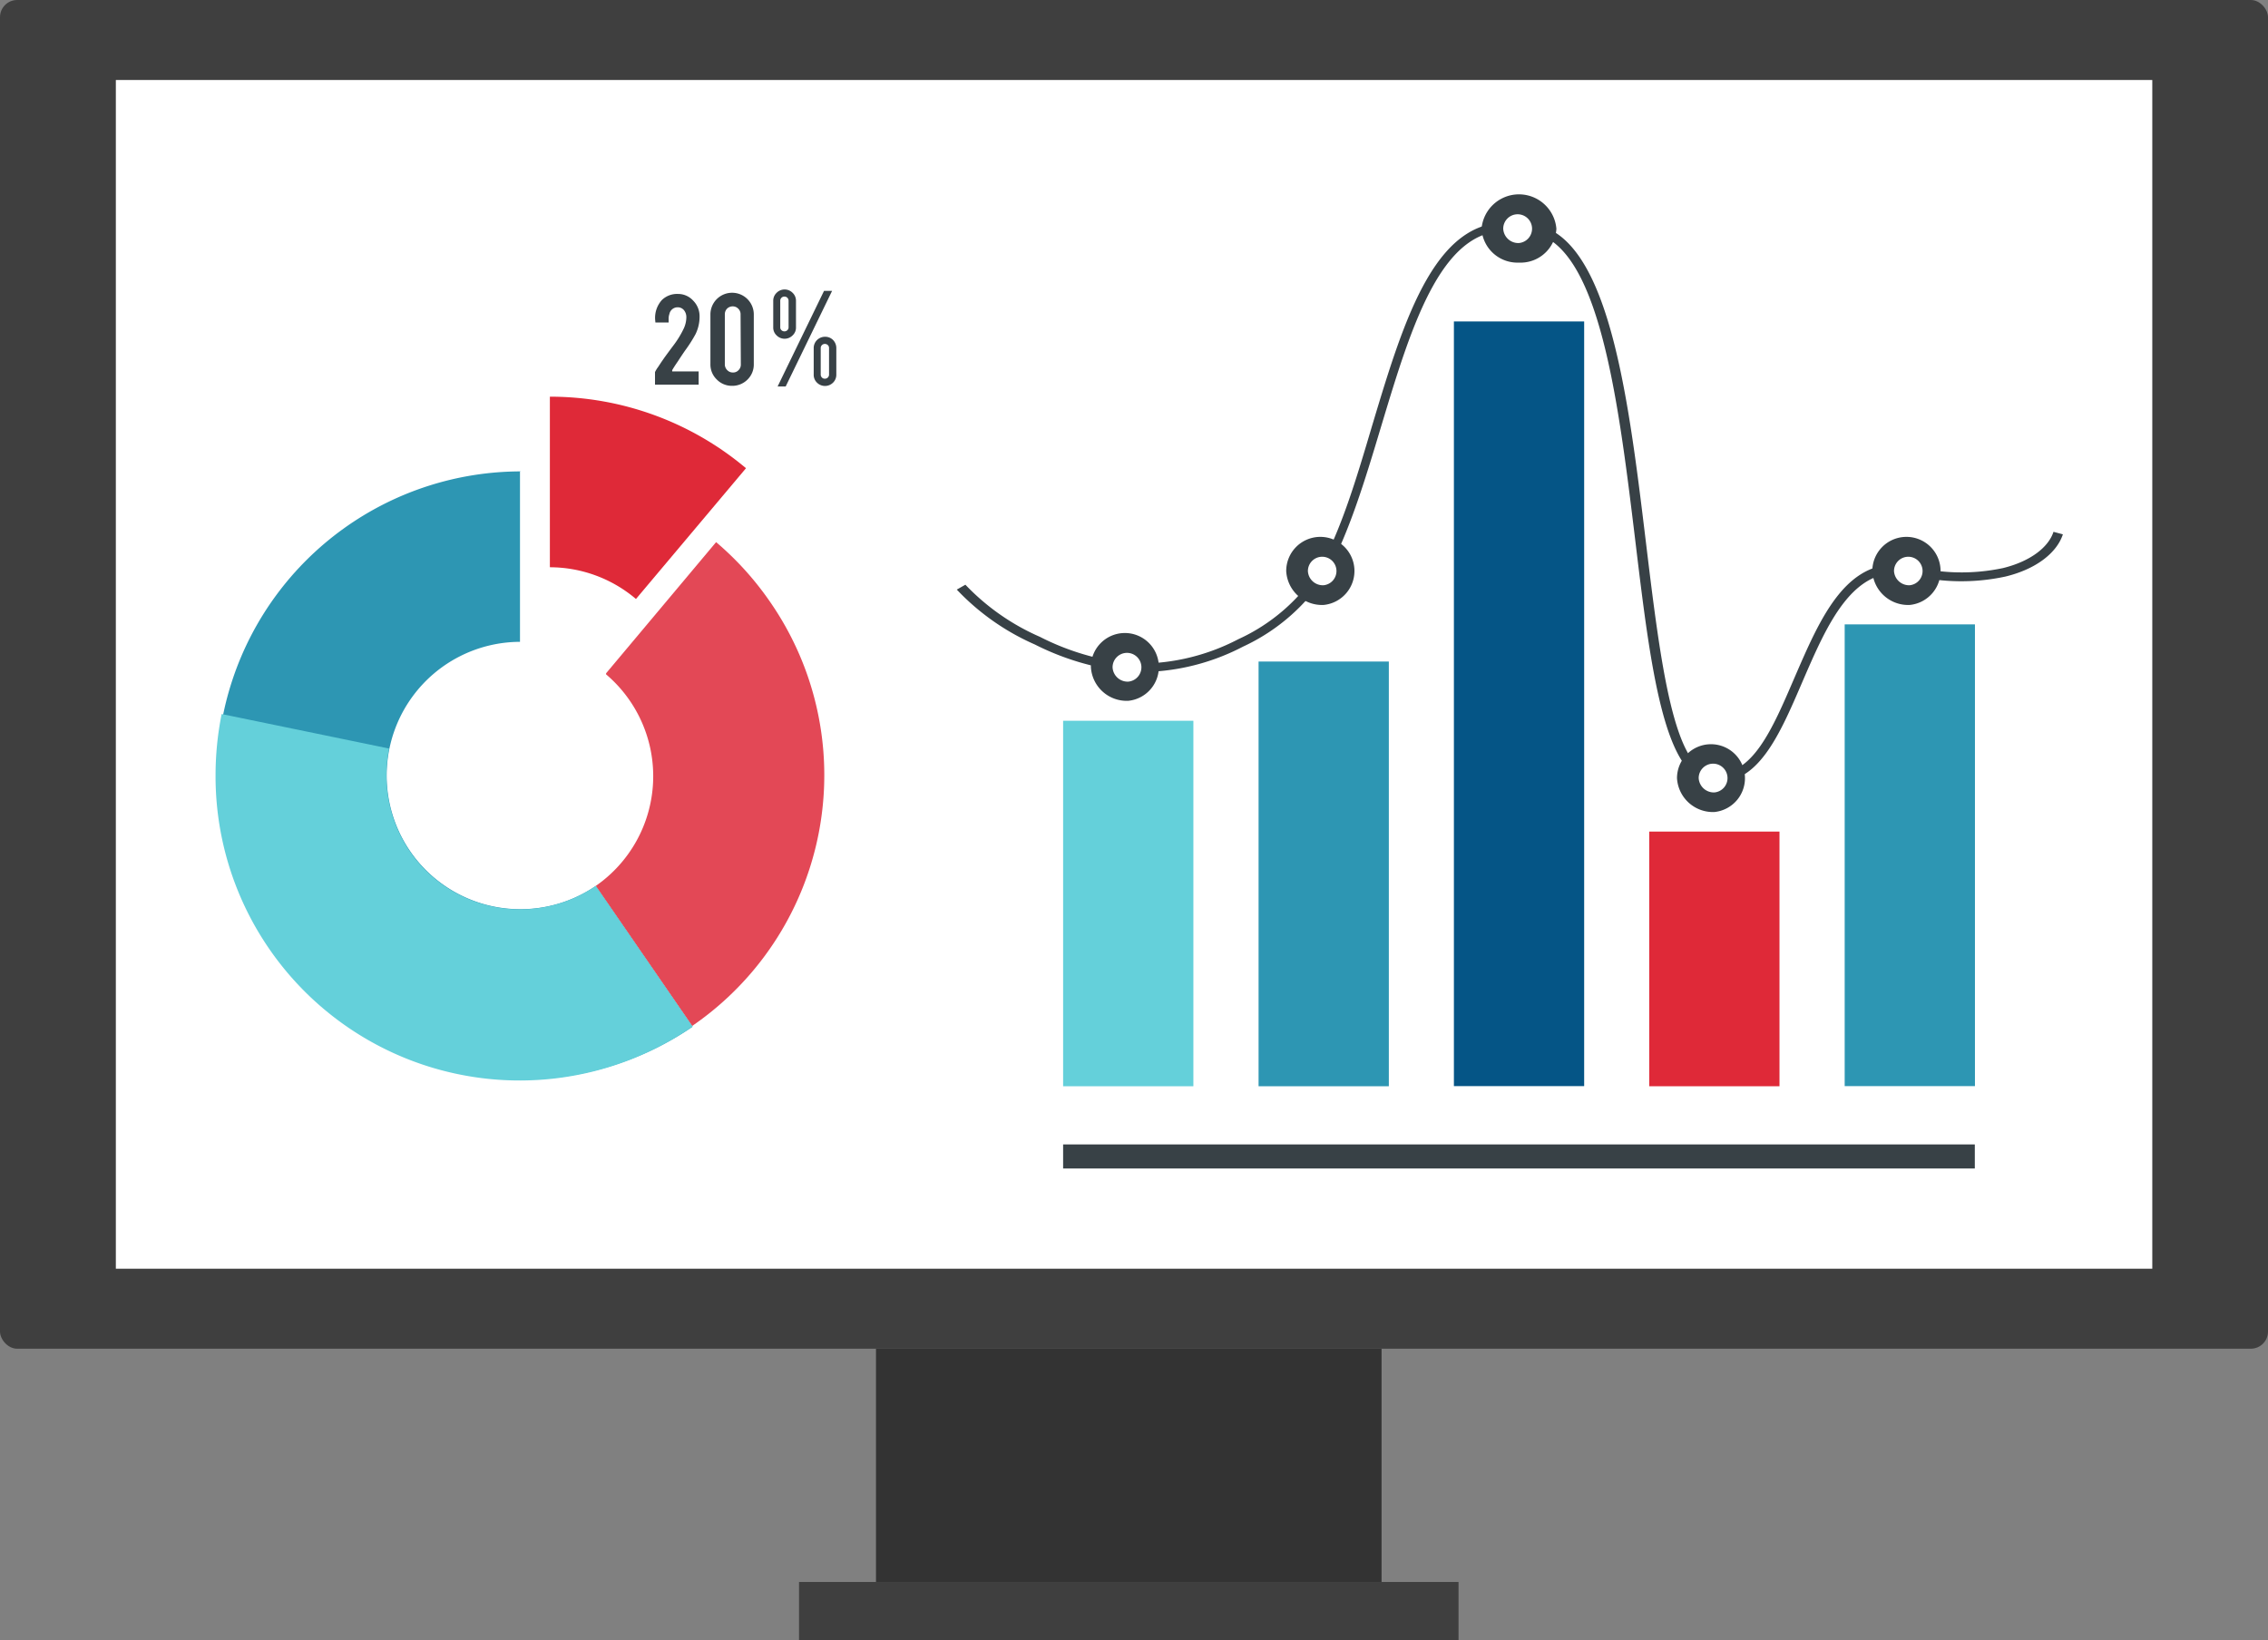 <svg xmlns="http://www.w3.org/2000/svg" viewBox="0 0 171.5 124.03"><rect x="0" y="0" width="171.5" height="124.03" fill="#808080" stroke="none"/><defs><style>.cls-1{fill:#3f3f3f;}.cls-10,.cls-2{fill:#fff;}.cls-3{fill:#333;}.cls-14,.cls-4{fill:#64d0da;}.cls-11,.cls-5{fill:#2d96b3;}.cls-6{fill:#055586;}.cls-12,.cls-7{fill:#df2938;}.cls-8,.cls-9{fill:#384146;}.cls-10,.cls-11,.cls-12,.cls-13,.cls-14,.cls-9{fill-rule:evenodd;}.cls-13{fill:#e34856;}</style></defs><g id="Capa_2" data-name="Capa 2"><g id="Capa_1-2" data-name="Capa 1"><rect class="cls-1" width="171.5" height="102" rx="1.3"/><rect class="cls-2" x="8.76" y="6.05" width="153.99" height="89.9"/><rect class="cls-3" x="66.24" y="102" width="38.23" height="17.65"/><rect class="cls-1" x="60.42" y="119.64" width="49.87" height="4.39"/><rect class="cls-4" x="80.39" y="54.51" width="9.85" height="27.64"/><rect class="cls-5" x="95.17" y="50.03" width="9.85" height="32.12"/><rect class="cls-6" x="109.94" y="24.31" width="9.85" height="57.83"/><rect class="cls-7" x="124.71" y="62.89" width="9.85" height="19.26"/><rect class="cls-8" x="80.39" y="86.55" width="68.94" height="1.82"/><rect class="cls-5" x="139.49" y="47.22" width="9.85" height="34.92"/><path class="cls-9" d="M73,44.22a17.36,17.36,0,0,0,5.63,3.94,19.21,19.21,0,0,0,6.68,2h0a16.13,16.13,0,0,0,8.33-1.82A14.19,14.19,0,0,0,99.76,43c1.63-2.84,2.82-6.83,4-10.82,2.45-8.15,4.89-16.29,11.1-15.25,6.61-.59,8.18,12.35,9.59,24,1.11,9.19,2.13,17.58,5.16,17.52h.05c2.83.29,4.37-3.33,6-7.12,2-4.61,4-9.45,8.81-8.54h0a15.13,15.13,0,0,0,7,.17c2.11-.52,3.44-1.6,3.81-2.74l.71.19c-.44,1.35-1.95,2.61-4.33,3.19a15.82,15.82,0,0,1-7.37-.16h0c-4.17-.79-6.12,3.78-8,8.13-1.72,4-3.37,7.89-6.76,7.54-3.67,0-4.72-8.64-5.86-18.11-1.38-11.41-2.91-24-8.84-23.44h-.11c-5.57-1-7.93,6.88-10.3,14.75-1.2,4-2.41,8-4.07,11h0A14.85,14.85,0,0,1,94,48.9a16.89,16.89,0,0,1-8.75,1.9h0a20,20,0,0,1-7-2.06,18.14,18.14,0,0,1-5.9-4.15Z"/><path class="cls-9" d="M129.64,61.41a2.57,2.57,0,1,0-2.83-2.56A2.72,2.72,0,0,0,129.64,61.41Z"/><path class="cls-10" d="M129.64,59.93a1.09,1.09,0,1,0-1.19-1.08A1.15,1.15,0,0,0,129.64,59.93Z"/><path class="cls-9" d="M144.41,45.75a2.58,2.58,0,1,0-2.83-2.56A2.71,2.71,0,0,0,144.41,45.75Z"/><path class="cls-10" d="M144.41,44.26a1.08,1.08,0,1,0-1.19-1.07A1.14,1.14,0,0,0,144.41,44.26Z"/><path class="cls-9" d="M100.09,45.75a2.58,2.58,0,1,0-2.83-2.56A2.71,2.71,0,0,0,100.09,45.75Z"/><path class="cls-10" d="M100.09,44.26a1.08,1.08,0,1,0-1.19-1.07A1.13,1.13,0,0,0,100.09,44.26Z"/><path class="cls-9" d="M85.32,53a2.57,2.57,0,1,0-2.83-2.56A2.71,2.71,0,0,0,85.32,53Z"/><path class="cls-10" d="M85.32,51.55a1.09,1.09,0,1,0-1.19-1.08A1.14,1.14,0,0,0,85.32,51.55Z"/><path class="cls-9" d="M114.86,19.86a2.71,2.71,0,0,0,2.83-2.56,2.84,2.84,0,0,0-5.66,0A2.72,2.72,0,0,0,114.86,19.86Z"/><path class="cls-10" d="M114.86,18.38a1.09,1.09,0,1,0-1.19-1.08A1.14,1.14,0,0,0,114.86,18.38Z"/><path class="cls-11" d="M39.32,35.62V48.54A10.11,10.11,0,1,0,45.05,67l7.32,10.65a23,23,0,1,1-13-42Z"/><path class="cls-12" d="M41.58,42.9V30a23,23,0,0,1,14.83,5.41l-8.32,9.89A10.08,10.08,0,0,0,41.58,42.9Z"/><path class="cls-13" d="M45.83,50.92,54.15,41a23.09,23.09,0,0,1,4,4.4,23,23,0,0,1-5.81,32.19L45.05,67a10.1,10.1,0,0,0,.78-16Z"/><path class="cls-14" d="M29.42,56.61,16.76,54a23.63,23.63,0,0,0-.46,4.64,23,23,0,0,0,36.07,19L45.05,67a10.11,10.11,0,0,1-15.83-8.32A10.53,10.53,0,0,1,29.42,56.61Z"/><path class="cls-8" d="M49.54,24.17a2,2,0,0,1,.52-1.49,1.65,1.65,0,0,1,1.2-.45,1.54,1.54,0,0,1,1.16.51,1.67,1.67,0,0,1,.48,1.19,3,3,0,0,1-.31,1.35,10.87,10.87,0,0,1-.8,1.25c-.11.16-.28.41-.5.75l-.19.28c-.12.18-.21.33-.27.43a.79.79,0,0,0,0,.1h2v1h-3.3v-.95a2.19,2.19,0,0,1,.23-.38l.23-.35.27-.39c.16-.22.41-.56.74-1a7.19,7.19,0,0,0,.72-1.21A2.07,2.07,0,0,0,51.9,24a.84.84,0,0,0-.17-.53.61.61,0,0,0-.5-.23.63.63,0,0,0-.61.5,1.14,1.14,0,0,0-.06.39v.26h-1Z"/><path class="cls-8" d="M57,27.54a1.59,1.59,0,0,1-.48,1.17,1.62,1.62,0,0,1-1.16.47,1.59,1.59,0,0,1-1.16-.48,1.57,1.57,0,0,1-.48-1.16V23.79a1.64,1.64,0,0,1,1.64-1.65A1.64,1.64,0,0,1,57,23.79ZM56,23.77a.58.58,0,0,0-.18-.43.57.57,0,0,0-.42-.17.61.61,0,0,0-.42.17.61.61,0,0,0-.17.43v3.76A.61.61,0,0,0,55,28a.57.57,0,0,0,.42.17.54.54,0,0,0,.42-.17.58.58,0,0,0,.18-.42Z"/><path class="cls-8" d="M60.19,24.76a.8.8,0,0,1-.25.6.85.85,0,0,1-1.22,0,.8.8,0,0,1-.25-.6v-2a.82.82,0,0,1,.25-.61.85.85,0,0,1,1.22,0,.82.82,0,0,1,.25.61Zm-.78,4.47H58.8L62.31,22h.61ZM59,24.75a.29.29,0,0,0,.09.22.32.32,0,0,0,.23.09.31.31,0,0,0,.22-.09.29.29,0,0,0,.09-.22v-2a.32.32,0,0,0-.09-.23.31.31,0,0,0-.22-.09.31.31,0,0,0-.32.32Zm3.39.72a.82.82,0,0,1,.61.25.87.87,0,0,1,.24.61v2a.82.82,0,0,1-.25.61.86.86,0,0,1-1.21,0,.82.82,0,0,1-.25-.61v-2a.85.85,0,0,1,.86-.86Zm.3.85a.29.29,0,0,0-.09-.22.32.32,0,0,0-.23-.09.31.31,0,0,0-.31.31v2a.32.32,0,0,0,.09.23.29.29,0,0,0,.22.09.31.31,0,0,0,.32-.32Z"/></g></g></svg>